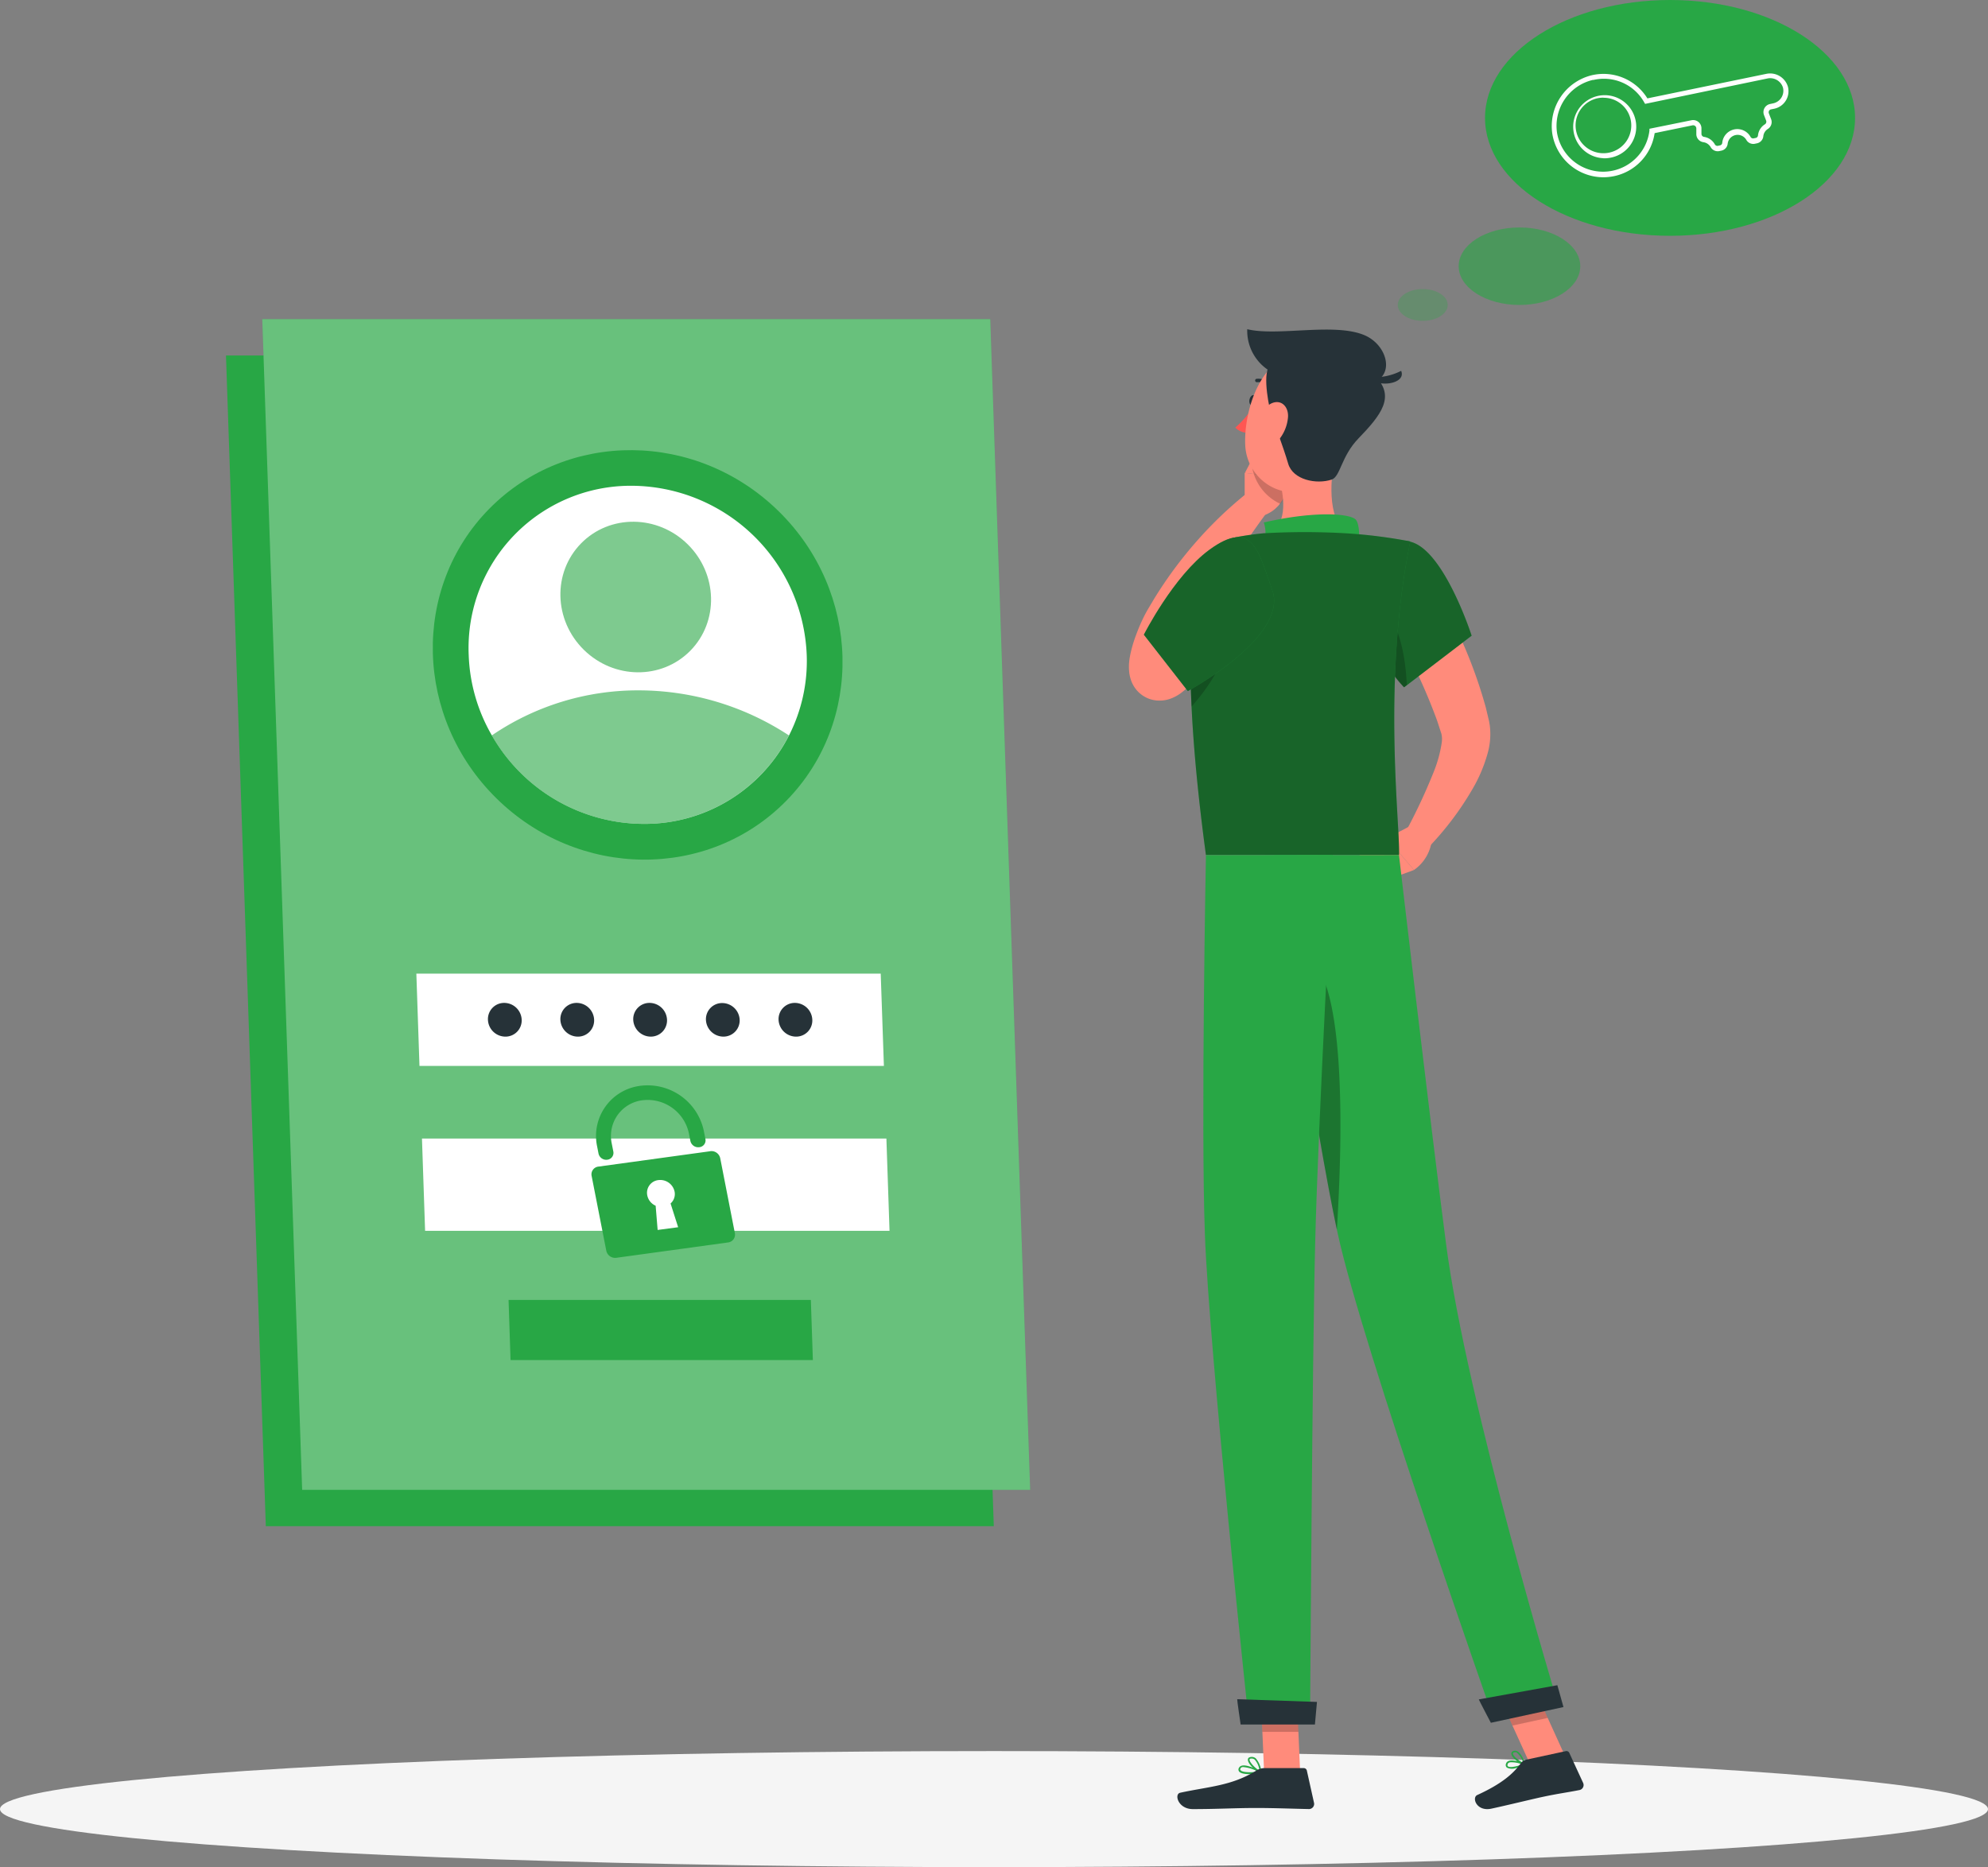 <svg xmlns="http://www.w3.org/2000/svg" width="238" height="223.546" viewBox="0 0 238 223.546">
  <rect x="0" y="0" width="238" height="223.546" fill="#808080" stroke="none"/>
  <g id="Forgot_password-rafiki" data-name="Forgot password-rafiki" transform="translate(-56.11 -63.33)">
    <g id="freepik--Shadow--inject-2" transform="translate(56.11 272.981)">
      <ellipse id="freepik--path--inject-2" cx="119" cy="6.948" rx="119" ry="6.948" transform="translate(0 0)" fill="#f5f5f5"/>
    </g>
    <g id="freepik--Login--inject-2" transform="translate(83.164 101.542)">
      <path id="Path_13941" data-name="Path 13941" d="M192.111,272.842H104.959L100.19,132.68h87.152Z" transform="translate(-100.19 -128.329)" fill="#28a745"/>
      <path id="Path_13942" data-name="Path 13942" d="M199.2,265.752H112.045L107.27,125.59h87.152Z" transform="translate(-102.925 -125.59)" fill="#28a745"/>
      <path id="Path_13943" data-name="Path 13943" d="M199.2,265.752H112.045L107.27,125.59h87.152Z" transform="translate(-102.925 -125.59)" fill="#fff" opacity="0.3"/>
      <ellipse id="Ellipse_1611" data-name="Ellipse 1611" cx="24.102" cy="24.937" rx="24.102" ry="24.937" transform="matrix(0.701, -0.713, 0.713, 0.701, 14.61, 39.901)" fill="#28a745"/>
      <path id="Path_13944" data-name="Path 13944" d="M187.993,178.343a19.64,19.64,0,0,1-2.117,9.636,19.388,19.388,0,0,1-17.43,10.593A21.027,21.027,0,0,1,150.3,187.979a20.555,20.555,0,0,1-2.774-9.636A19.419,19.419,0,0,1,167.07,158.09,21.088,21.088,0,0,1,187.993,178.343Z" transform="translate(-118.468 -138.143)" fill="#fff"/>
      <path id="Path_13945" data-name="Path 13945" d="M187.613,203.395a19.388,19.388,0,0,1-17.43,10.593,21.027,21.027,0,0,1-18.142-10.593A31.049,31.049,0,0,1,169.655,198a32.823,32.823,0,0,1,17.958,5.395Z" transform="translate(-120.217 -153.558)" fill="#28a745" opacity="0.6"/>
      <ellipse id="Ellipse_1612" data-name="Ellipse 1612" cx="8.863" cy="9.169" rx="8.863" ry="9.169" transform="matrix(0.701, -0.713, 0.713, 0.701, 36.304, 33.159)" fill="#28a745" opacity="0.6"/>
      <path id="Path_13946" data-name="Path 13946" d="M193.3,264.307H137.7l-.374-11.047h55.593Z" transform="translate(-114.535 -174.903)" fill="#fff"/>
      <path id="Path_13947" data-name="Path 13947" d="M194.394,296.477h-55.6l-.374-11.047h55.6Z" transform="translate(-114.956 -187.328)" fill="#fff"/>
      <path id="Path_13948" data-name="Path 13948" d="M185.708,287.9l-13.4,1.841a.933.933,0,0,0-.81,1.1l1.761,8.979a1.08,1.08,0,0,0,1.191.841l13.4-1.841a.939.939,0,0,0,.8-1.111l-1.755-8.979a1.074,1.074,0,0,0-1.191-.835Zm-3.848,9.1-2.455.325-.239-2.9a1.718,1.718,0,0,1-1-1.227,1.528,1.528,0,0,1,1.326-1.841,1.755,1.755,0,0,1,1.939,1.369,1.5,1.5,0,0,1-.479,1.43Z" transform="translate(-127.727 -188.28)" fill="#28a745"/>
      <path id="Path_13949" data-name="Path 13949" d="M184.724,282.459h0a.957.957,0,0,1-1.056-.743l-.172-.878a5.051,5.051,0,0,0-5.291-4.026,4.3,4.3,0,0,0-3.965,5.149l.2,1.013a.822.822,0,0,1-.718.982h0a.945.945,0,0,1-1.056-.743l-.166-.853a6.045,6.045,0,0,1,4.91-7.212,6.874,6.874,0,0,1,7.856,5.321l.2,1.007a.822.822,0,0,1-.737.982Z" transform="translate(-128.068 -183.32)" fill="#28a745"/>
      <path id="Path_13950" data-name="Path 13950" d="M191.742,324.113H155.549l-.239-7.193H191.5Z" transform="translate(-121.48 -199.491)" fill="#28a745"/>
      <path id="Path_13951" data-name="Path 13951" d="M183.674,260.989a1.939,1.939,0,0,1-1.952,2.019,2.111,2.111,0,0,1-2.093-2.019,1.939,1.939,0,0,1,1.952-2.019,2.105,2.105,0,0,1,2.093,2.019Z" transform="translate(-130.873 -177.108)" fill="#263238"/>
      <path id="Path_13952" data-name="Path 13952" d="M169.457,260.989a1.933,1.933,0,0,1-1.952,2.019,2.105,2.105,0,0,1-2.087-2.019,1.939,1.939,0,0,1,1.952-2.019,2.1,2.1,0,0,1,2.087,2.019Z" transform="translate(-125.384 -177.108)" fill="#263238"/>
      <path id="Path_13953" data-name="Path 13953" d="M155.327,260.989a1.939,1.939,0,0,1-1.952,2.019,2.1,2.1,0,0,1-2.087-2.019,1.939,1.939,0,0,1,1.952-2.019A2.1,2.1,0,0,1,155.327,260.989Z" transform="translate(-119.926 -177.108)" fill="#263238"/>
      <path id="Path_13954" data-name="Path 13954" d="M197.848,261a1.939,1.939,0,0,1-1.952,2.019A2.1,2.1,0,0,1,193.809,261a1.933,1.933,0,0,1,1.958-2A2.1,2.1,0,0,1,197.848,261Z" transform="translate(-136.35 -177.12)" fill="#263238"/>
      <path id="Path_13955" data-name="Path 13955" d="M212.017,260.989a1.933,1.933,0,0,1-1.952,2.019,2.105,2.105,0,0,1-2.087-2.019,1.939,1.939,0,0,1,1.952-2.019A2.1,2.1,0,0,1,212.017,260.989Z" transform="translate(-141.823 -177.108)" fill="#263238"/>
    </g>
    <g id="freepik--Character--inject-2" transform="translate(191.264 102.745)">
      <path id="Path_13956" data-name="Path 13956" d="M330.384,174.28c.816,1.313,1.5,2.565,2.2,3.873s1.332,2.621,1.952,3.965a56.683,56.683,0,0,1,3.13,8.427c.11.362.19.749.282,1.123l.135.571.068.282.08.466a8.4,8.4,0,0,1-.19,3.167,17.947,17.947,0,0,1-1.915,4.572,36.347,36.347,0,0,1-5.45,7.138l-2.584-1.952a68.366,68.366,0,0,0,3.455-7.365,15.258,15.258,0,0,0,.939-3.455,2.737,2.737,0,0,0-.049-1.086l-.246-.749c-.1-.307-.19-.614-.307-.927a69.6,69.6,0,0,0-3.234-7.414c-1.227-2.455-2.547-4.91-3.867-7.255Z" transform="translate(-295.038 -145.599)" fill="#ff8b7b"/>
      <path id="Path_13957" data-name="Path 13957" d="M329.463,224.43l-2.823,1.491,3.241,3.793A5.028,5.028,0,0,0,332,226.259Z" transform="translate(-295.757 -164.97)" fill="#ff8b7b"/>
      <path id="Path_13958" data-name="Path 13958" d="M320.47,229.2l3.468,2.756,3.56-1.3-3.241-3.793Z" transform="translate(-293.373 -165.909)" fill="#ff8b7b"/>
      <path id="Path_13959" data-name="Path 13959" d="M300.629,141.112c-.068.344-.307.583-.528.54s-.35-.362-.282-.7.307-.614.534-.54S300.7,140.768,300.629,141.112Z" transform="translate(-285.39 -132.514)" fill="#263238"/>
      <path id="Path_13960" data-name="Path 13960" d="M299.3,142.52a12.435,12.435,0,0,1-2.222,2.59,2.019,2.019,0,0,0,1.571.614Z" transform="translate(-284.339 -133.332)" fill="#ff5652"/>
      <path id="Path_13961" data-name="Path 13961" d="M298.9,159.606V155.58l5.327.614s-.086,3.462-3.069,4.48Z" transform="translate(-285.042 -138.377)" fill="#ff8b7b"/>
      <path id="Path_13962" data-name="Path 13962" d="M300.45,150.86l3.75,1.08.068,2.461-5.327-.644Z" transform="translate(-285.057 -136.553)" fill="#ff8b7b"/>
      <path id="Path_13963" data-name="Path 13963" d="M304.69,151.94l-3.75-1.08-.73,1.4a5.972,5.972,0,0,0,3.462,5.2,5.867,5.867,0,0,0,1.086-3.069Z" transform="translate(-285.548 -136.553)" opacity="0.2"/>
      <path id="Path_13964" data-name="Path 13964" d="M302.7,138.241a.209.209,0,0,0,.153-.344,2.038,2.038,0,0,0-1.743-.675.2.2,0,0,0-.166.233.209.209,0,0,0,.233.172h0a1.614,1.614,0,0,1,1.375.546A.209.209,0,0,0,302.7,138.241Z" transform="translate(-285.832 -131.282)" fill="#263238"/>
      <path id="Path_13965" data-name="Path 13965" d="M310.616,151.68c-.614,3.161-.994,7.537,1.228,9.642,0,0-.859,3.2-6.751,3.2-6.451,0-3.1-2.811-3.1-2.811,2.682-.835,2.658-3.885,2.044-6.34Z" transform="translate(-285.9 -136.87)" fill="#ff8b7b"/>
      <path id="Path_13966" data-name="Path 13966" d="M313.178,168.061c.577-.81.552-3.382-.061-3.836-.988-.73-5.229-.9-10.931.411a4.012,4.012,0,0,1-.706,3.793Z" transform="translate(-286.039 -141.498)" fill="#28a745"/>
      <path id="Path_13967" data-name="Path 13967" d="M351.036,407.664a1.405,1.405,0,0,1-1.08-.061.417.417,0,0,1-.1-.473.473.473,0,0,1,.264-.3c.583-.282,1.921.264,1.982.288a.1.1,0,0,1,.061.092.117.117,0,0,1-.055.1A6.033,6.033,0,0,1,351.036,407.664Zm-.706-.694a.517.517,0,0,0-.117.043.258.258,0,0,0-.16.172c-.055.184,0,.246.037.264.233.2,1.092,0,1.7-.227A3.37,3.37,0,0,0,350.331,406.97Z" transform="translate(-304.711 -235.39)" fill="#28a745"/>
      <path id="Path_13968" data-name="Path 13968" d="M352.506,406.579h-.049c-.491-.141-1.534-.884-1.547-1.369a.338.338,0,0,1,.264-.331.528.528,0,0,1,.448.037c.577.295.945,1.485.957,1.541a.1.1,0,0,1,0,.1A.086.086,0,0,1,352.506,406.579Zm-1.228-1.528h-.049c-.123.043-.123.1-.123.135,0,.288.7.872,1.227,1.1a2.555,2.555,0,0,0-.786-1.227.356.356,0,0,0-.264-.012Z" transform="translate(-305.131 -234.655)" fill="#28a745"/>
      <path id="Path_13969" data-name="Path 13969" d="M299.019,408.764c-.552,0-1.086-.08-1.264-.325a.387.387,0,0,1,0-.448.509.509,0,0,1,.325-.239c.718-.2,2.228.663,2.289.7a.092.092,0,0,1,.049.1.1.1,0,0,1-.08.086A7.487,7.487,0,0,1,299.019,408.764Zm-.681-.841a.613.613,0,0,0-.2,0,.313.313,0,0,0-.2.141c-.074.129-.043.19,0,.227.2.282,1.289.288,2.093.172A4.67,4.67,0,0,0,298.338,407.924Z" transform="translate(-284.572 -235.767)" fill="#28a745"/>
      <path id="Path_13970" data-name="Path 13970" d="M301.043,408H301c-.522-.233-1.553-1.166-1.473-1.657,0-.117.1-.258.381-.282a.737.737,0,0,1,.565.172,2.934,2.934,0,0,1,.675,1.663.123.123,0,0,1-.043.092.117.117,0,0,1-.061.012Zm-1.056-1.749h-.061c-.184,0-.2.086-.2.11-.049.295.651,1.031,1.185,1.35a2.375,2.375,0,0,0-.571-1.332.54.54,0,0,0-.362-.129Z" transform="translate(-285.283 -235.121)" fill="#28a745"/>
      <path id="Path_13971" data-name="Path 13971" d="M306.734,402.768H302.42l-.43-10H306.3Z" transform="translate(-286.236 -229.991)" fill="#ff8b7b"/>
      <path id="Path_13972" data-name="Path 13972" d="M356.027,399.941l-4.216.915-4.241-9.311,4.223-.914Z" transform="translate(-303.841 -229.165)" fill="#ff8b7b"/>
      <path id="Path_13973" data-name="Path 13973" d="M349.949,405.95l4.744-1.025a.374.374,0,0,1,.417.209l1.645,3.572a.614.614,0,0,1-.454.884c-1.657.325-2.486.405-4.566.853-1.283.282-4.18.988-5.953,1.369s-2.381-1.32-1.688-1.633c3.1-1.418,4.388-2.664,5.229-3.824A1.05,1.05,0,0,1,349.949,405.95Z" transform="translate(-302.39 -234.683)" fill="#263238"/>
      <path id="Path_13974" data-name="Path 13974" d="M296.184,408.24H300.9a.381.381,0,0,1,.368.295l.853,3.836a.614.614,0,0,1-.614.773c-1.7-.031-4.155-.129-6.291-.129-2.5,0-4.658.135-7.592.135-1.774,0-2.265-1.792-1.522-1.958,3.376-.737,6.137-.816,9.053-2.615a2.007,2.007,0,0,1,1.031-.338Z" transform="translate(-279.969 -235.967)" fill="#263238"/>
      <path id="Path_13975" data-name="Path 13975" d="M327.747,168.925c4.045.927,7.365,11.256,7.365,11.256l-8.083,6.18a17.756,17.756,0,0,1-4.3-7.979C321.3,172.97,323.61,167.968,327.747,168.925Z" transform="translate(-294.083 -143.486)" fill="#28a745"/>
      <path id="Path_13976" data-name="Path 13976" d="M327.747,168.925c4.045.927,7.365,11.256,7.365,11.256l-8.083,6.18a17.756,17.756,0,0,1-4.3-7.979C321.3,172.97,323.61,167.968,327.747,168.925Z" transform="translate(-294.083 -143.486)" opacity="0.4"/>
      <path id="Path_13977" data-name="Path 13977" d="M288.706,177.513c-1.007,1.086-2.013,2.056-3.069,3.069-.522.491-1.05.982-1.59,1.455l-.816.718-.2.178-.35.282a4.91,4.91,0,0,1-1.185.7,3.861,3.861,0,0,1-1.5.307,3.682,3.682,0,0,1-1.289-.227,3.627,3.627,0,0,1-1.228-.779,3.682,3.682,0,0,1-.957-1.59,4.181,4.181,0,0,1-.178-.914,6.2,6.2,0,0,1,0-1.092c.031-.295.068-.552.117-.792a15.2,15.2,0,0,1,.712-2.455,21.976,21.976,0,0,1,.951-2.222c.393-.779.767-1.35,1.142-2a50.113,50.113,0,0,1,5.186-7.034,47.517,47.517,0,0,1,6.291-5.966L293,161.476c-1.583,2.124-3.142,4.4-4.585,6.641a71.966,71.966,0,0,0-3.928,6.9c-.264.577-.614,1.228-.78,1.694a16.475,16.475,0,0,0-.571,1.657,10.713,10.713,0,0,0-.35,1.547,2.422,2.422,0,0,0,0,.245v-.055a1.7,1.7,0,0,0-.08-.405,2.633,2.633,0,0,0-.706-1.142,3.008,3.008,0,0,0-1.013-.614,2.934,2.934,0,0,0-1.031-.19,2.5,2.5,0,0,0-.988.19,2.256,2.256,0,0,0-.307.153l.233-.215.743-.675,1.467-1.375c.97-.914,1.946-1.89,2.866-2.8Z" transform="translate(-276.321 -139.756)" fill="#ff8b7b"/>
      <path id="Path_13978" data-name="Path 13978" d="M324.392,181.36c2.2,2.173,2.915,6.137,3.069,9.574l-.356.276a17.756,17.756,0,0,1-4.3-7.979c-.08-.319-.153-.614-.209-.964Z" transform="translate(-294.196 -148.334)" opacity="0.2"/>
      <path id="Path_13979" data-name="Path 13979" d="M289.045,172.574c-.884,4.664-1.436,14.245,1.123,33.21h23.114c.16-3.541-2.068-20.837,1.35-37.537a60.758,60.758,0,0,0-7.733-.976,85.756,85.756,0,0,0-9.82,0c-1.08.1-2.148.258-3.069.423A6.138,6.138,0,0,0,289.045,172.574Z" transform="translate(-280.95 -142.838)" fill="#28a745"/>
      <path id="Path_13980" data-name="Path 13980" d="M289.045,172.574c-.884,4.664-1.436,14.245,1.123,33.21h23.114c.16-3.541-2.068-20.837,1.35-37.537a60.758,60.758,0,0,0-7.733-.976,85.756,85.756,0,0,0-9.82,0c-1.08.1-2.148.258-3.069.423A6.138,6.138,0,0,0,289.045,172.574Z" transform="translate(-280.95 -142.838)" opacity="0.4"/>
      <path id="Path_13981" data-name="Path 13981" d="M292.583,186.64l-4.173-1c-.129,2.529-.141,5.659.043,9.532C290.373,192.987,292.828,189.574,292.583,186.64Z" transform="translate(-280.953 -149.987)" opacity="0.2"/>
      <path id="Path_13982" data-name="Path 13982" d="M301.99,392.77l.221,5.156h4.321l-.221-5.156Z" transform="translate(-286.236 -229.991)" opacity="0.2"/>
      <path id="Path_13983" data-name="Path 13983" d="M351.793,390.63l-4.223.914,2.185,4.8,4.223-.914Z" transform="translate(-303.841 -229.165)" opacity="0.2"/>
      <path id="Path_13984" data-name="Path 13984" d="M311.841,139.5c-1.1,4.137-1.547,6.616-4.1,8.335-3.836,2.615-8.623-.381-8.746-4.75-.135-3.946,1.7-10.053,6.137-10.888a5.843,5.843,0,0,1,6.708,7.3Z" transform="translate(-285.076 -129.306)" fill="#ff8b7b"/>
      <path id="Path_13985" data-name="Path 13985" d="M303.746,140.345c-.209-.552-1.16-4.83-.264-5.941s11.115-.307,12.625,1.178c2.51,2.455.767,4.665-1.976,7.506-2.062,2.136-2.142,4.542-3.185,4.91-1.841.614-4.652.037-5.217-1.909S303.746,140.345,303.746,140.345Z" transform="translate(-286.666 -129.997)" fill="#263238"/>
      <path id="Path_13986" data-name="Path 13986" d="M313.434,128.268c-3.609-1.534-10.378.166-14.036-.718a5.634,5.634,0,0,0,4.671,5.745,48.273,48.273,0,0,0,9.206.853C317.289,133.964,316.5,129.575,313.434,128.268Z" transform="translate(-285.233 -127.55)" fill="#263238"/>
      <path id="Path_13987" data-name="Path 13987" d="M323.19,136.4a6.88,6.88,0,0,0,3.824-.73C327.689,137.3,323.976,137.751,323.19,136.4Z" transform="translate(-294.424 -130.686)" fill="#263238"/>
      <path id="Path_13988" data-name="Path 13988" d="M305.239,143.562a4.855,4.855,0,0,1-1.228,2.866c-.945,1.037-1.927.387-2.093-.872-.147-1.142.16-3.069,1.313-3.621S305.319,142.279,305.239,143.562Z" transform="translate(-286.195 -133.042)" fill="#ff8b7b"/>
      <path id="Path_13989" data-name="Path 13989" d="M304.69,230.132s4.91,32.989,7.592,45.35c2.94,13.533,18.738,58.306,18.738,58.306l7.727-1.676s-11.048-36.494-13.5-55.415c-1.9-14.534-5.64-46.577-5.64-46.577Z" transform="translate(-287.278 -167.168)" fill="#28a745"/>
      <path id="Path_13990" data-name="Path 13990" d="M344.57,393.77c-.031,0,1.442,2.8,1.442,2.8l8.691-1.884-.73-2.615Z" transform="translate(-302.682 -229.721)" fill="#263238"/>
      <path id="Path_13991" data-name="Path 13991" d="M308.937,249.261c5.665,1.111,5.063,22.236,4.382,33.106-1.633-7.684-4.026-22.463-5.659-32.952A1.933,1.933,0,0,1,308.937,249.261Z" transform="translate(-288.426 -174.543)" opacity="0.3"/>
      <path id="Path_13992" data-name="Path 13992" d="M291.143,230.125s-.614,32.277-.123,45.417c.491,13.693,5.272,58.527,5.272,58.527h7.316s.264-44.037.614-57.484c.356-14.656,2.124-46.485,2.124-46.485Z" transform="translate(-281.925 -167.16)" fill="#28a745"/>
      <path id="Path_13993" data-name="Path 13993" d="M297.439,394.8c-.037,0,.411,3.032.411,3.032h8.893l.245-2.707Z" transform="translate(-284.477 -230.775)" fill="#263238"/>
      <path id="Path_13994" data-name="Path 13994" d="M294.586,174.4c2.068,5.579-10.09,12.152-10.09,12.152L279.23,179.8s3.541-7.009,7.838-10.164C292.377,165.743,293.009,170.149,294.586,174.4Z" transform="translate(-277.444 -143.224)" fill="#28a745"/>
      <path id="Path_13995" data-name="Path 13995" d="M294.586,174.4c2.068,5.579-10.09,12.152-10.09,12.152L279.23,179.8s3.541-7.009,7.838-10.164C292.377,165.743,293.009,170.149,294.586,174.4Z" transform="translate(-277.444 -143.224)" opacity="0.4"/>
    </g>
    <g id="freepik--Thinking--inject-2" transform="translate(223.449 63.33)">
      <ellipse id="Ellipse_1613" data-name="Ellipse 1613" cx="22.15" cy="14.116" rx="22.15" ry="14.116" transform="translate(10.446)" fill="#28a745"/>
      <path id="Path_13996" data-name="Path 13996" d="M364.966,90.087a6.205,6.205,0,0,1-6.095-5.149,6.272,6.272,0,0,1,4.732-7.07h0a6.174,6.174,0,0,1,6.641,2.774l14.221-2.934a2.222,2.222,0,0,1,2.6,1.528,2.142,2.142,0,0,1-1.639,2.645l-.368.074a.362.362,0,0,0-.258.19.387.387,0,0,0,0,.319l.252.651a.976.976,0,0,1-.381,1.185,1.166,1.166,0,0,0-.546.865.964.964,0,0,1-.743.853l-.288.061a.957.957,0,0,1-1.019-.491,1.2,1.2,0,0,0-2.216.46.951.951,0,0,1-.737.847l-.288.061a.964.964,0,0,1-1.019-.491,1.227,1.227,0,0,0-.853-.577.976.976,0,0,1-.859-.964v-.7a.381.381,0,0,0-.454-.356l-4.536.933a6.181,6.181,0,0,1-4.879,5.156A6.358,6.358,0,0,1,364.966,90.087Zm-1.228-11.661a5.653,5.653,0,0,0-4.3,6.4A5.591,5.591,0,0,0,370.49,84.5v-.221l5-1.013a.994.994,0,0,1,1.227.933v.7a.362.362,0,0,0,.295.35,1.786,1.786,0,0,1,1.295.878.356.356,0,0,0,.362.2l.282-.061a.344.344,0,0,0,.258-.319,1.811,1.811,0,0,1,3.376-.712.35.35,0,0,0,.356.2l.295-.061a.344.344,0,0,0,.252-.319,1.78,1.78,0,0,1,.841-1.32.374.374,0,0,0,.129-.442l-.252-.651a.988.988,0,0,1,.724-1.326l.374-.08a1.54,1.54,0,0,0,1.172-1.884,1.6,1.6,0,0,0-1.89-1.086L369.969,81.3l-.11-.19a5.524,5.524,0,0,0-6.088-2.67Zm1.228,9.378a3.774,3.774,0,1,1,.8-.049h0a3.91,3.91,0,0,1-.792.061Zm0-7.248a3.683,3.683,0,0,0-.681.068,3.329,3.329,0,0,0,1.387,6.512h0a3.32,3.32,0,0,0,1.154-6.021,3.265,3.265,0,0,0-1.835-.546Z" transform="translate(-340.361 -68.863)" fill="#fff"/>
      <ellipse id="Ellipse_1614" data-name="Ellipse 1614" cx="7.279" cy="4.64" rx="7.279" ry="4.64" transform="translate(7.291 27.232)" fill="#28a745" opacity="0.6"/>
      <ellipse id="Ellipse_1615" data-name="Ellipse 1615" cx="2.989" cy="1.903" rx="2.989" ry="1.903" transform="translate(0 34.609)" fill="#28a745" opacity="0.3"/>
    </g>
  </g>
</svg>
